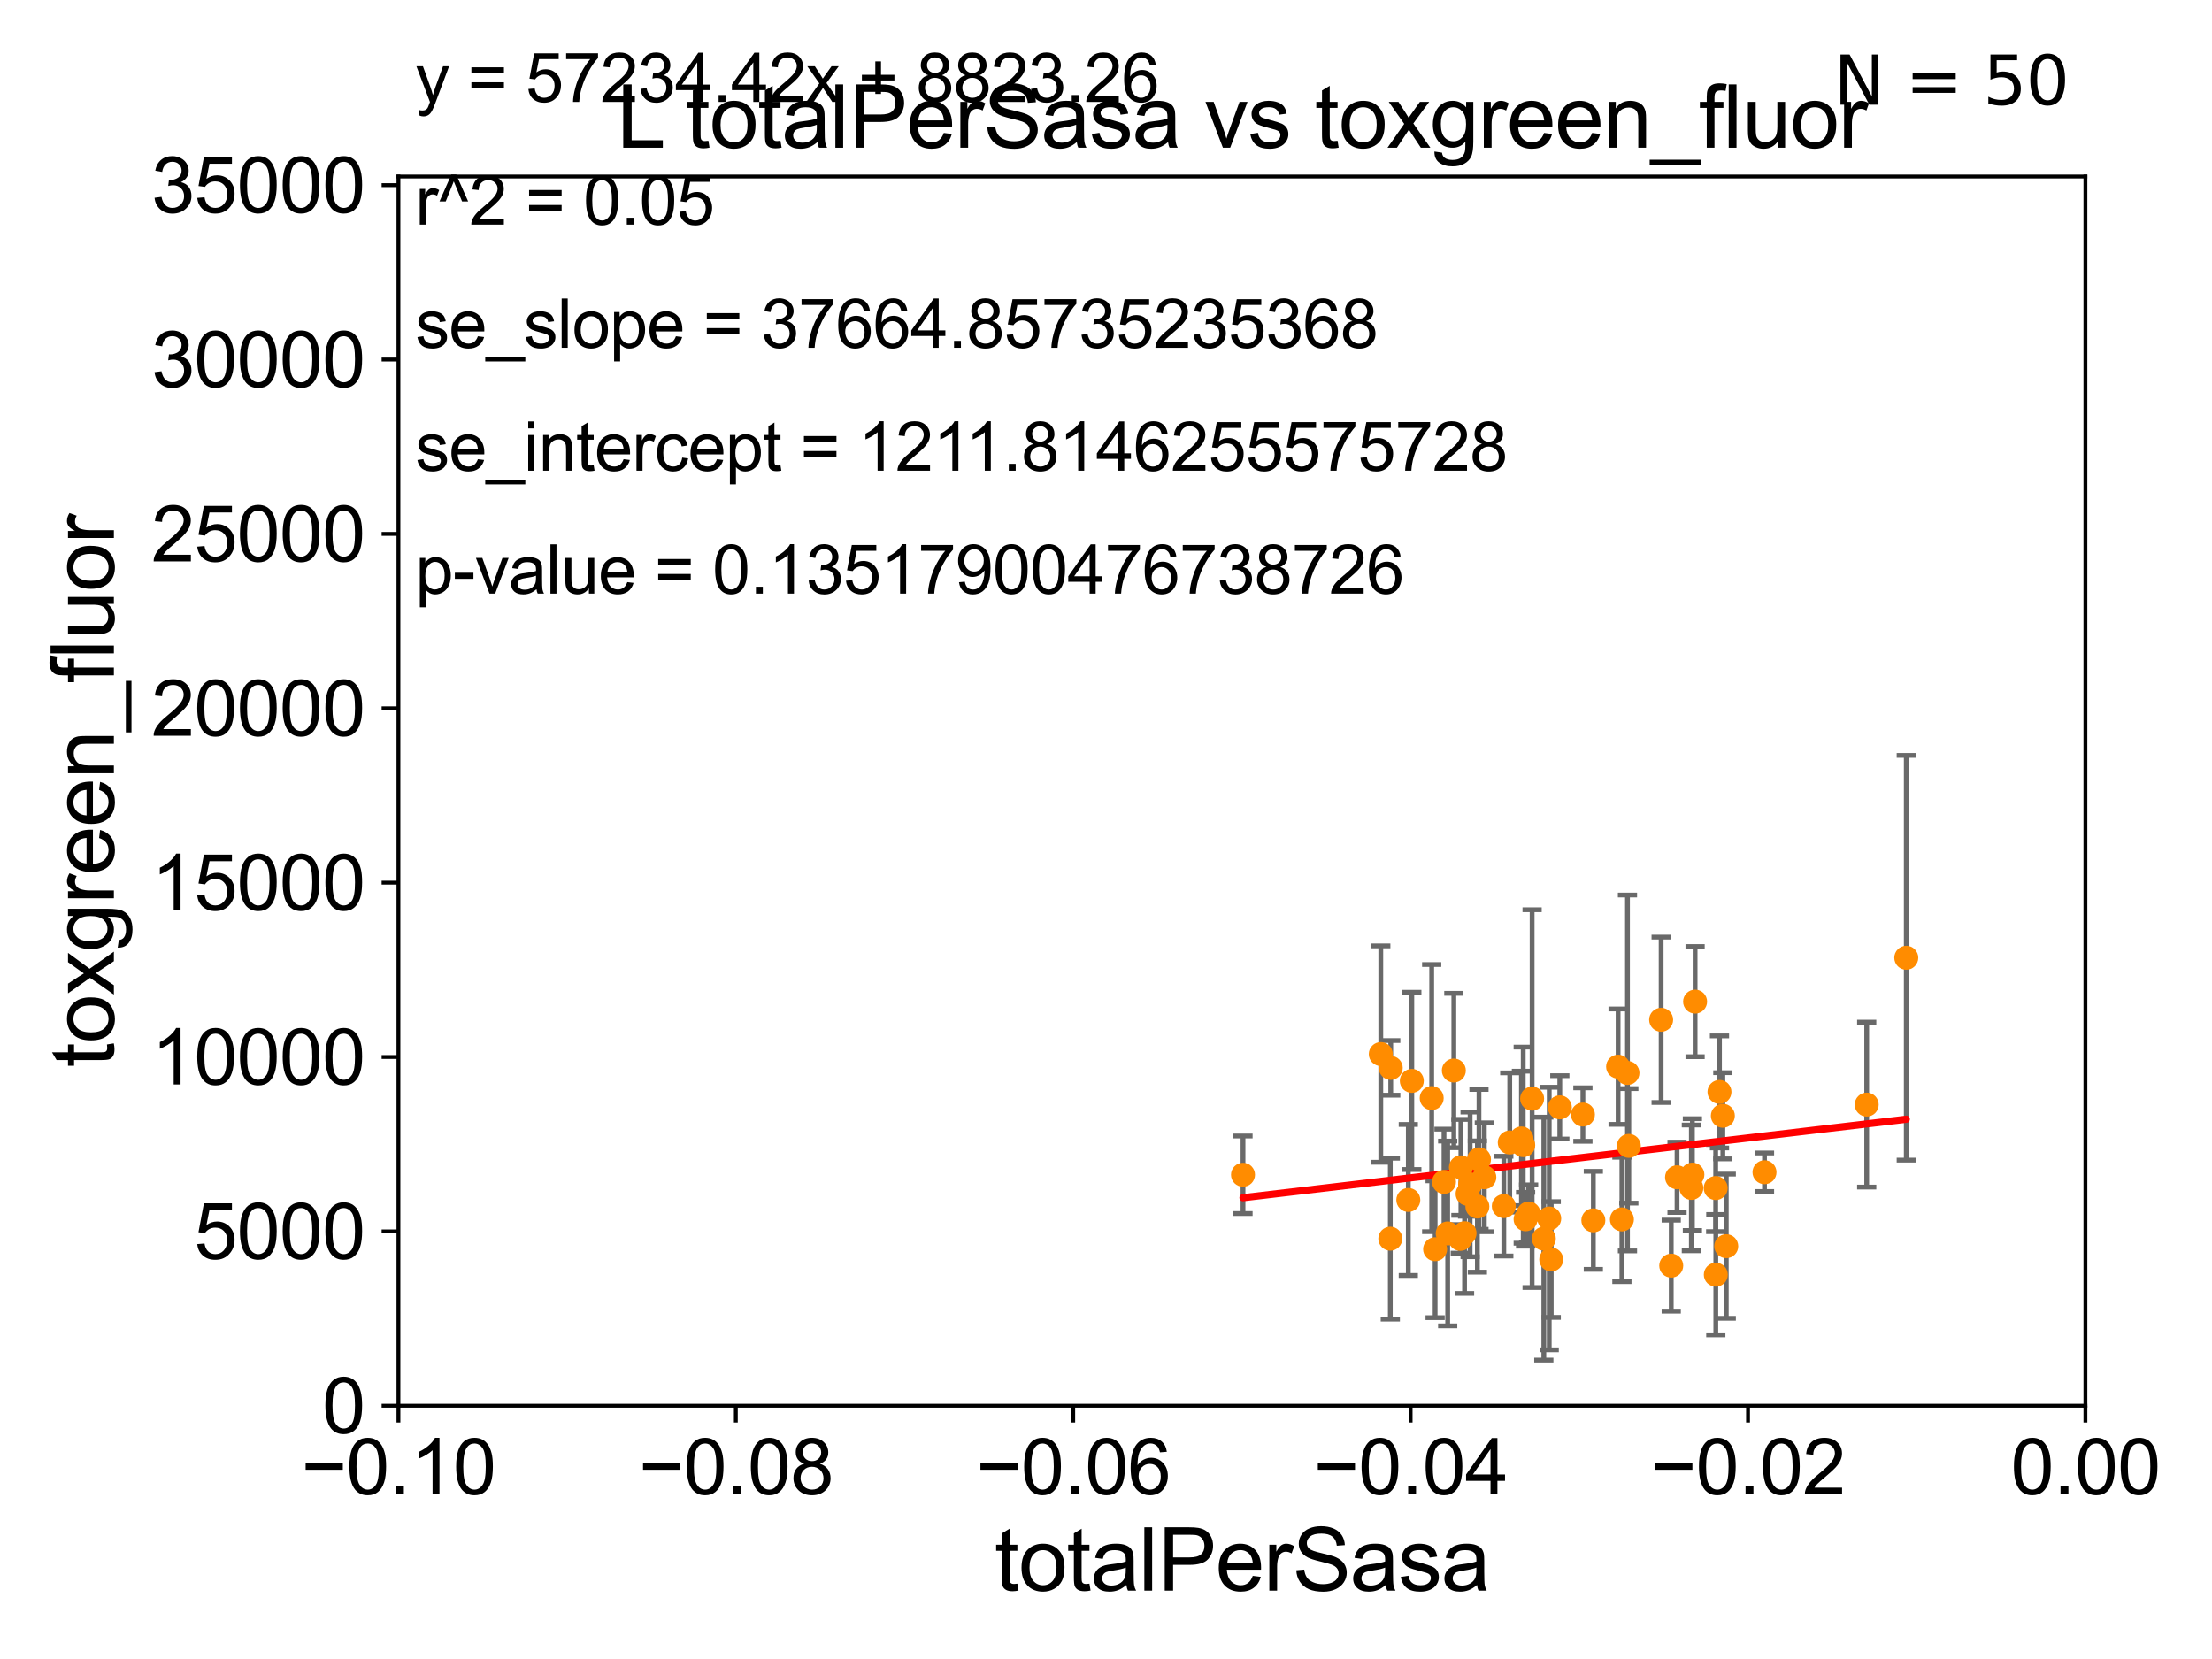 <?xml version="1.0" encoding="utf-8" standalone="no"?>
<!DOCTYPE svg PUBLIC "-//W3C//DTD SVG 1.1//EN"
  "http://www.w3.org/Graphics/SVG/1.1/DTD/svg11.dtd">
<svg xmlns:xlink="http://www.w3.org/1999/xlink" width="460.8pt" height="345.6pt" viewBox="0 0 460.8 345.6" xmlns="http://www.w3.org/2000/svg" version="1.1">
 <defs>
  <style type="text/css">*{stroke-linejoin: round; stroke-linecap: butt}</style>
 </defs>
 <g id="figure_1">
  <g id="patch_1">
   <path d="M 0 345.6 
L 460.8 345.6 
L 460.8 0 
L 0 0 
z
" style="fill: #ffffff"/>
  </g>
  <g id="axes_1">
   <g id="patch_2">
    <path d="M 83 292.84 
L 434.43 292.84 
L 434.43 36.775 
L 83 36.775 
z
" style="fill: #ffffff"/>
   </g>
   <g id="PathCollection_1">
    <defs>
     <path id="m4509514de3" d="M 0 1.118 
C 0.297 1.118 0.581 1 0.791 0.791 
C 1 0.581 1.118 0.297 1.118 0 
C 1.118 -0.297 1 -0.581 0.791 -0.791 
C 0.581 -1 0.297 -1.118 0 -1.118 
C -0.297 -1.118 -0.581 -1 -0.791 -0.791 
C -1 -0.581 -1.118 -0.297 -1.118 0 
C -1.118 0.297 -1 0.581 -0.791 0.791 
C -0.581 1 -0.297 1.118 0 1.118 
z
" style="stroke: #ff8c00"/>
    </defs>
    <g clip-path="url(#p32c8640810)">
     <use xlink:href="#m4509514de3" x="337.871" y="254.027" style="fill: #ff8c00; stroke: #ff8c00"/>
     <use xlink:href="#m4509514de3" x="349.356" y="245.252" style="fill: #ff8c00; stroke: #ff8c00"/>
     <use xlink:href="#m4509514de3" x="346.044" y="212.437" style="fill: #ff8c00; stroke: #ff8c00"/>
     <use xlink:href="#m4509514de3" x="353.119" y="208.655" style="fill: #ff8c00; stroke: #ff8c00"/>
     <use xlink:href="#m4509514de3" x="357.408" y="247.494" style="fill: #ff8c00; stroke: #ff8c00"/>
     <use xlink:href="#m4509514de3" x="352.556" y="244.695" style="fill: #ff8c00; stroke: #ff8c00"/>
     <use xlink:href="#m4509514de3" x="358.9" y="232.438" style="fill: #ff8c00; stroke: #ff8c00"/>
     <use xlink:href="#m4509514de3" x="348.148" y="263.658" style="fill: #ff8c00; stroke: #ff8c00"/>
     <use xlink:href="#m4509514de3" x="357.434" y="265.544" style="fill: #ff8c00; stroke: #ff8c00"/>
     <use xlink:href="#m4509514de3" x="359.611" y="259.608" style="fill: #ff8c00; stroke: #ff8c00"/>
     <use xlink:href="#m4509514de3" x="367.578" y="244.201" style="fill: #ff8c00; stroke: #ff8c00"/>
     <use xlink:href="#m4509514de3" x="358.198" y="227.469" style="fill: #ff8c00; stroke: #ff8c00"/>
     <use xlink:href="#m4509514de3" x="388.868" y="230.111" style="fill: #ff8c00; stroke: #ff8c00"/>
     <use xlink:href="#m4509514de3" x="352.341" y="247.463" style="fill: #ff8c00; stroke: #ff8c00"/>
     <use xlink:href="#m4509514de3" x="339.032" y="223.517" style="fill: #ff8c00; stroke: #ff8c00"/>
     <use xlink:href="#m4509514de3" x="397.112" y="199.519" style="fill: #ff8c00; stroke: #ff8c00"/>
     <use xlink:href="#m4509514de3" x="305.094" y="256.906" style="fill: #ff8c00; stroke: #ff8c00"/>
     <use xlink:href="#m4509514de3" x="294.106" y="225.169" style="fill: #ff8c00; stroke: #ff8c00"/>
     <use xlink:href="#m4509514de3" x="324.938" y="230.683" style="fill: #ff8c00; stroke: #ff8c00"/>
     <use xlink:href="#m4509514de3" x="339.312" y="238.707" style="fill: #ff8c00; stroke: #ff8c00"/>
     <use xlink:href="#m4509514de3" x="289.627" y="258.039" style="fill: #ff8c00; stroke: #ff8c00"/>
     <use xlink:href="#m4509514de3" x="314.509" y="238" style="fill: #ff8c00; stroke: #ff8c00"/>
     <use xlink:href="#m4509514de3" x="306.249" y="246.729" style="fill: #ff8c00; stroke: #ff8c00"/>
     <use xlink:href="#m4509514de3" x="323.15" y="262.381" style="fill: #ff8c00; stroke: #ff8c00"/>
     <use xlink:href="#m4509514de3" x="313.271" y="251.259" style="fill: #ff8c00; stroke: #ff8c00"/>
     <use xlink:href="#m4509514de3" x="316.941" y="237.16" style="fill: #ff8c00; stroke: #ff8c00"/>
     <use xlink:href="#m4509514de3" x="304.334" y="243.186" style="fill: #ff8c00; stroke: #ff8c00"/>
     <use xlink:href="#m4509514de3" x="300.812" y="246.213" style="fill: #ff8c00; stroke: #ff8c00"/>
     <use xlink:href="#m4509514de3" x="305.729" y="248.698" style="fill: #ff8c00; stroke: #ff8c00"/>
     <use xlink:href="#m4509514de3" x="319.166" y="228.867" style="fill: #ff8c00; stroke: #ff8c00"/>
     <use xlink:href="#m4509514de3" x="298.247" y="228.754" style="fill: #ff8c00; stroke: #ff8c00"/>
     <use xlink:href="#m4509514de3" x="293.376" y="249.974" style="fill: #ff8c00; stroke: #ff8c00"/>
     <use xlink:href="#m4509514de3" x="304.208" y="258.081" style="fill: #ff8c00; stroke: #ff8c00"/>
     <use xlink:href="#m4509514de3" x="329.748" y="232.181" style="fill: #ff8c00; stroke: #ff8c00"/>
     <use xlink:href="#m4509514de3" x="321.607" y="258.035" style="fill: #ff8c00; stroke: #ff8c00"/>
     <use xlink:href="#m4509514de3" x="307.763" y="251.34" style="fill: #ff8c00; stroke: #ff8c00"/>
     <use xlink:href="#m4509514de3" x="317.314" y="238.555" style="fill: #ff8c00; stroke: #ff8c00"/>
     <use xlink:href="#m4509514de3" x="318.436" y="252.795" style="fill: #ff8c00; stroke: #ff8c00"/>
     <use xlink:href="#m4509514de3" x="337.079" y="222.208" style="fill: #ff8c00; stroke: #ff8c00"/>
     <use xlink:href="#m4509514de3" x="302.861" y="223.011" style="fill: #ff8c00; stroke: #ff8c00"/>
     <use xlink:href="#m4509514de3" x="308.097" y="241.519" style="fill: #ff8c00; stroke: #ff8c00"/>
     <use xlink:href="#m4509514de3" x="331.922" y="254.221" style="fill: #ff8c00; stroke: #ff8c00"/>
     <use xlink:href="#m4509514de3" x="287.642" y="219.585" style="fill: #ff8c00; stroke: #ff8c00"/>
     <use xlink:href="#m4509514de3" x="309.211" y="245.247" style="fill: #ff8c00; stroke: #ff8c00"/>
     <use xlink:href="#m4509514de3" x="322.73" y="253.843" style="fill: #ff8c00; stroke: #ff8c00"/>
     <use xlink:href="#m4509514de3" x="258.939" y="244.726" style="fill: #ff8c00; stroke: #ff8c00"/>
     <use xlink:href="#m4509514de3" x="289.717" y="222.462" style="fill: #ff8c00; stroke: #ff8c00"/>
     <use xlink:href="#m4509514de3" x="317.808" y="253.998" style="fill: #ff8c00; stroke: #ff8c00"/>
     <use xlink:href="#m4509514de3" x="298.962" y="260.235" style="fill: #ff8c00; stroke: #ff8c00"/>
     <use xlink:href="#m4509514de3" x="301.58" y="256.952" style="fill: #ff8c00; stroke: #ff8c00"/>
    </g>
   </g>
   <g id="matplotlib.axis_1">
    <g id="xtick_1">
     <g id="line2d_1">
      <defs>
       <path id="mc498a61b0e" d="M 0 0 
L 0 3.5 
" style="stroke: #000000; stroke-width: 0.8"/>
      </defs>
      <g>
       <use xlink:href="#mc498a61b0e" x="83" y="292.84" style="stroke: #000000; stroke-width: 0.8"/>
      </g>
     </g>
     <g id="text_1">
      <!-- −0.10 -->
      <g transform="translate(62.759 311.293)scale(0.16 -0.16)">
       <defs>
        <path id="ArialMT-2212" d="M 3381 1997 
L 356 1997 
L 356 2522 
L 3381 2522 
L 3381 1997 
z
" transform="scale(0.016)"/>
        <path id="ArialMT-30" d="M 266 2259 
Q 266 3072 433 3567 
Q 600 4063 929 4331 
Q 1259 4600 1759 4600 
Q 2128 4600 2406 4451 
Q 2684 4303 2865 4023 
Q 3047 3744 3150 3342 
Q 3253 2941 3253 2259 
Q 3253 1453 3087 958 
Q 2922 463 2592 192 
Q 2263 -78 1759 -78 
Q 1097 -78 719 397 
Q 266 969 266 2259 
z
M 844 2259 
Q 844 1131 1108 757 
Q 1372 384 1759 384 
Q 2147 384 2411 759 
Q 2675 1134 2675 2259 
Q 2675 3391 2411 3762 
Q 2147 4134 1753 4134 
Q 1366 4134 1134 3806 
Q 844 3388 844 2259 
z
" transform="scale(0.016)"/>
        <path id="ArialMT-2e" d="M 581 0 
L 581 641 
L 1222 641 
L 1222 0 
L 581 0 
z
" transform="scale(0.016)"/>
        <path id="ArialMT-31" d="M 2384 0 
L 1822 0 
L 1822 3584 
Q 1619 3391 1289 3197 
Q 959 3003 697 2906 
L 697 3450 
Q 1169 3672 1522 3987 
Q 1875 4303 2022 4600 
L 2384 4600 
L 2384 0 
z
" transform="scale(0.016)"/>
       </defs>
       <use xlink:href="#ArialMT-2212"/>
       <use xlink:href="#ArialMT-30" x="58.398"/>
       <use xlink:href="#ArialMT-2e" x="114.014"/>
       <use xlink:href="#ArialMT-31" x="141.797"/>
       <use xlink:href="#ArialMT-30" x="197.412"/>
      </g>
     </g>
    </g>
    <g id="xtick_2">
     <g id="line2d_2">
      <g>
       <use xlink:href="#mc498a61b0e" x="153.286" y="292.84" style="stroke: #000000; stroke-width: 0.8"/>
      </g>
     </g>
     <g id="text_2">
      <!-- −0.08 -->
      <g transform="translate(133.045 311.293)scale(0.16 -0.16)">
       <defs>
        <path id="ArialMT-38" d="M 1131 2484 
Q 781 2613 612 2850 
Q 444 3088 444 3419 
Q 444 3919 803 4259 
Q 1163 4600 1759 4600 
Q 2359 4600 2725 4251 
Q 3091 3903 3091 3403 
Q 3091 3084 2923 2848 
Q 2756 2613 2416 2484 
Q 2838 2347 3058 2040 
Q 3278 1734 3278 1309 
Q 3278 722 2862 322 
Q 2447 -78 1769 -78 
Q 1091 -78 675 323 
Q 259 725 259 1325 
Q 259 1772 486 2073 
Q 713 2375 1131 2484 
z
M 1019 3438 
Q 1019 3113 1228 2906 
Q 1438 2700 1772 2700 
Q 2097 2700 2305 2904 
Q 2513 3109 2513 3406 
Q 2513 3716 2298 3927 
Q 2084 4138 1766 4138 
Q 1444 4138 1231 3931 
Q 1019 3725 1019 3438 
z
M 838 1322 
Q 838 1081 952 856 
Q 1066 631 1291 507 
Q 1516 384 1775 384 
Q 2178 384 2440 643 
Q 2703 903 2703 1303 
Q 2703 1709 2433 1975 
Q 2163 2241 1756 2241 
Q 1359 2241 1098 1978 
Q 838 1716 838 1322 
z
" transform="scale(0.016)"/>
       </defs>
       <use xlink:href="#ArialMT-2212"/>
       <use xlink:href="#ArialMT-30" x="58.398"/>
       <use xlink:href="#ArialMT-2e" x="114.014"/>
       <use xlink:href="#ArialMT-30" x="141.797"/>
       <use xlink:href="#ArialMT-38" x="197.412"/>
      </g>
     </g>
    </g>
    <g id="xtick_3">
     <g id="line2d_3">
      <g>
       <use xlink:href="#mc498a61b0e" x="223.572" y="292.84" style="stroke: #000000; stroke-width: 0.8"/>
      </g>
     </g>
     <g id="text_3">
      <!-- −0.06 -->
      <g transform="translate(203.331 311.293)scale(0.16 -0.16)">
       <defs>
        <path id="ArialMT-36" d="M 3184 3459 
L 2625 3416 
Q 2550 3747 2413 3897 
Q 2184 4138 1850 4138 
Q 1581 4138 1378 3988 
Q 1113 3794 959 3422 
Q 806 3050 800 2363 
Q 1003 2672 1297 2822 
Q 1591 2972 1913 2972 
Q 2475 2972 2870 2558 
Q 3266 2144 3266 1488 
Q 3266 1056 3080 686 
Q 2894 316 2569 119 
Q 2244 -78 1831 -78 
Q 1128 -78 684 439 
Q 241 956 241 2144 
Q 241 3472 731 4075 
Q 1159 4600 1884 4600 
Q 2425 4600 2770 4297 
Q 3116 3994 3184 3459 
z
M 888 1484 
Q 888 1194 1011 928 
Q 1134 663 1356 523 
Q 1578 384 1822 384 
Q 2178 384 2434 671 
Q 2691 959 2691 1453 
Q 2691 1928 2437 2201 
Q 2184 2475 1800 2475 
Q 1419 2475 1153 2201 
Q 888 1928 888 1484 
z
" transform="scale(0.016)"/>
       </defs>
       <use xlink:href="#ArialMT-2212"/>
       <use xlink:href="#ArialMT-30" x="58.398"/>
       <use xlink:href="#ArialMT-2e" x="114.014"/>
       <use xlink:href="#ArialMT-30" x="141.797"/>
       <use xlink:href="#ArialMT-36" x="197.412"/>
      </g>
     </g>
    </g>
    <g id="xtick_4">
     <g id="line2d_4">
      <g>
       <use xlink:href="#mc498a61b0e" x="293.858" y="292.84" style="stroke: #000000; stroke-width: 0.8"/>
      </g>
     </g>
     <g id="text_4">
      <!-- −0.04 -->
      <g transform="translate(273.617 311.293)scale(0.16 -0.16)">
       <defs>
        <path id="ArialMT-34" d="M 2069 0 
L 2069 1097 
L 81 1097 
L 81 1613 
L 2172 4581 
L 2631 4581 
L 2631 1613 
L 3250 1613 
L 3250 1097 
L 2631 1097 
L 2631 0 
L 2069 0 
z
M 2069 1613 
L 2069 3678 
L 634 1613 
L 2069 1613 
z
" transform="scale(0.016)"/>
       </defs>
       <use xlink:href="#ArialMT-2212"/>
       <use xlink:href="#ArialMT-30" x="58.398"/>
       <use xlink:href="#ArialMT-2e" x="114.014"/>
       <use xlink:href="#ArialMT-30" x="141.797"/>
       <use xlink:href="#ArialMT-34" x="197.412"/>
      </g>
     </g>
    </g>
    <g id="xtick_5">
     <g id="line2d_5">
      <g>
       <use xlink:href="#mc498a61b0e" x="364.144" y="292.84" style="stroke: #000000; stroke-width: 0.8"/>
      </g>
     </g>
     <g id="text_5">
      <!-- −0.02 -->
      <g transform="translate(343.903 311.293)scale(0.16 -0.16)">
       <defs>
        <path id="ArialMT-32" d="M 3222 541 
L 3222 0 
L 194 0 
Q 188 203 259 391 
Q 375 700 629 1000 
Q 884 1300 1366 1694 
Q 2113 2306 2375 2664 
Q 2638 3022 2638 3341 
Q 2638 3675 2398 3904 
Q 2159 4134 1775 4134 
Q 1369 4134 1125 3890 
Q 881 3647 878 3216 
L 300 3275 
Q 359 3922 746 4261 
Q 1134 4600 1788 4600 
Q 2447 4600 2831 4234 
Q 3216 3869 3216 3328 
Q 3216 3053 3103 2787 
Q 2991 2522 2730 2228 
Q 2469 1934 1863 1422 
Q 1356 997 1212 845 
Q 1069 694 975 541 
L 3222 541 
z
" transform="scale(0.016)"/>
       </defs>
       <use xlink:href="#ArialMT-2212"/>
       <use xlink:href="#ArialMT-30" x="58.398"/>
       <use xlink:href="#ArialMT-2e" x="114.014"/>
       <use xlink:href="#ArialMT-30" x="141.797"/>
       <use xlink:href="#ArialMT-32" x="197.412"/>
      </g>
     </g>
    </g>
    <g id="xtick_6">
     <g id="line2d_6">
      <g>
       <use xlink:href="#mc498a61b0e" x="434.43" y="292.84" style="stroke: #000000; stroke-width: 0.8"/>
      </g>
     </g>
     <g id="text_6">
      <!-- 0.00 -->
      <g transform="translate(418.861 311.293)scale(0.16 -0.16)">
       <use xlink:href="#ArialMT-30"/>
       <use xlink:href="#ArialMT-2e" x="55.615"/>
       <use xlink:href="#ArialMT-30" x="83.398"/>
       <use xlink:href="#ArialMT-30" x="139.014"/>
      </g>
     </g>
    </g>
    <g id="text_7">
     <!-- totalPerSasa -->
     <g transform="translate(207.187 331.357)scale(0.18 -0.18)">
      <defs>
       <path id="ArialMT-74" d="M 1650 503 
L 1731 6 
Q 1494 -44 1306 -44 
Q 1000 -44 831 53 
Q 663 150 594 308 
Q 525 466 525 972 
L 525 2881 
L 113 2881 
L 113 3319 
L 525 3319 
L 525 4141 
L 1084 4478 
L 1084 3319 
L 1650 3319 
L 1650 2881 
L 1084 2881 
L 1084 941 
Q 1084 700 1114 631 
Q 1144 563 1211 522 
Q 1278 481 1403 481 
Q 1497 481 1650 503 
z
" transform="scale(0.016)"/>
       <path id="ArialMT-6f" d="M 213 1659 
Q 213 2581 725 3025 
Q 1153 3394 1769 3394 
Q 2453 3394 2887 2945 
Q 3322 2497 3322 1706 
Q 3322 1066 3130 698 
Q 2938 331 2570 128 
Q 2203 -75 1769 -75 
Q 1072 -75 642 372 
Q 213 819 213 1659 
z
M 791 1659 
Q 791 1022 1069 705 
Q 1347 388 1769 388 
Q 2188 388 2466 706 
Q 2744 1025 2744 1678 
Q 2744 2294 2464 2611 
Q 2184 2928 1769 2928 
Q 1347 2928 1069 2612 
Q 791 2297 791 1659 
z
" transform="scale(0.016)"/>
       <path id="ArialMT-61" d="M 2588 409 
Q 2275 144 1986 34 
Q 1697 -75 1366 -75 
Q 819 -75 525 192 
Q 231 459 231 875 
Q 231 1119 342 1320 
Q 453 1522 633 1644 
Q 813 1766 1038 1828 
Q 1203 1872 1538 1913 
Q 2219 1994 2541 2106 
Q 2544 2222 2544 2253 
Q 2544 2597 2384 2738 
Q 2169 2928 1744 2928 
Q 1347 2928 1158 2789 
Q 969 2650 878 2297 
L 328 2372 
Q 403 2725 575 2942 
Q 747 3159 1072 3276 
Q 1397 3394 1825 3394 
Q 2250 3394 2515 3294 
Q 2781 3194 2906 3042 
Q 3031 2891 3081 2659 
Q 3109 2516 3109 2141 
L 3109 1391 
Q 3109 606 3145 398 
Q 3181 191 3288 0 
L 2700 0 
Q 2613 175 2588 409 
z
M 2541 1666 
Q 2234 1541 1622 1453 
Q 1275 1403 1131 1340 
Q 988 1278 909 1158 
Q 831 1038 831 891 
Q 831 666 1001 516 
Q 1172 366 1500 366 
Q 1825 366 2078 508 
Q 2331 650 2450 897 
Q 2541 1088 2541 1459 
L 2541 1666 
z
" transform="scale(0.016)"/>
       <path id="ArialMT-6c" d="M 409 0 
L 409 4581 
L 972 4581 
L 972 0 
L 409 0 
z
" transform="scale(0.016)"/>
       <path id="ArialMT-50" d="M 494 0 
L 494 4581 
L 2222 4581 
Q 2678 4581 2919 4538 
Q 3256 4481 3484 4323 
Q 3713 4166 3852 3881 
Q 3991 3597 3991 3256 
Q 3991 2672 3619 2267 
Q 3247 1863 2275 1863 
L 1100 1863 
L 1100 0 
L 494 0 
z
M 1100 2403 
L 2284 2403 
Q 2872 2403 3119 2622 
Q 3366 2841 3366 3238 
Q 3366 3525 3220 3729 
Q 3075 3934 2838 4000 
Q 2684 4041 2272 4041 
L 1100 4041 
L 1100 2403 
z
" transform="scale(0.016)"/>
       <path id="ArialMT-65" d="M 2694 1069 
L 3275 997 
Q 3138 488 2766 206 
Q 2394 -75 1816 -75 
Q 1088 -75 661 373 
Q 234 822 234 1631 
Q 234 2469 665 2931 
Q 1097 3394 1784 3394 
Q 2450 3394 2872 2941 
Q 3294 2488 3294 1666 
Q 3294 1616 3291 1516 
L 816 1516 
Q 847 969 1125 678 
Q 1403 388 1819 388 
Q 2128 388 2347 550 
Q 2566 713 2694 1069 
z
M 847 1978 
L 2700 1978 
Q 2663 2397 2488 2606 
Q 2219 2931 1791 2931 
Q 1403 2931 1139 2672 
Q 875 2413 847 1978 
z
" transform="scale(0.016)"/>
       <path id="ArialMT-72" d="M 416 0 
L 416 3319 
L 922 3319 
L 922 2816 
Q 1116 3169 1280 3281 
Q 1444 3394 1641 3394 
Q 1925 3394 2219 3213 
L 2025 2691 
Q 1819 2813 1613 2813 
Q 1428 2813 1281 2702 
Q 1134 2591 1072 2394 
Q 978 2094 978 1738 
L 978 0 
L 416 0 
z
" transform="scale(0.016)"/>
       <path id="ArialMT-53" d="M 288 1472 
L 859 1522 
Q 900 1178 1048 958 
Q 1197 738 1509 602 
Q 1822 466 2213 466 
Q 2559 466 2825 569 
Q 3091 672 3220 851 
Q 3350 1031 3350 1244 
Q 3350 1459 3225 1620 
Q 3100 1781 2813 1891 
Q 2628 1963 1997 2114 
Q 1366 2266 1113 2400 
Q 784 2572 623 2826 
Q 463 3081 463 3397 
Q 463 3744 659 4045 
Q 856 4347 1234 4503 
Q 1613 4659 2075 4659 
Q 2584 4659 2973 4495 
Q 3363 4331 3572 4012 
Q 3781 3694 3797 3291 
L 3216 3247 
Q 3169 3681 2898 3903 
Q 2628 4125 2100 4125 
Q 1550 4125 1298 3923 
Q 1047 3722 1047 3438 
Q 1047 3191 1225 3031 
Q 1400 2872 2139 2705 
Q 2878 2538 3153 2413 
Q 3553 2228 3743 1945 
Q 3934 1663 3934 1294 
Q 3934 928 3725 604 
Q 3516 281 3123 101 
Q 2731 -78 2241 -78 
Q 1619 -78 1198 103 
Q 778 284 539 648 
Q 300 1013 288 1472 
z
" transform="scale(0.016)"/>
       <path id="ArialMT-73" d="M 197 991 
L 753 1078 
Q 800 744 1014 566 
Q 1228 388 1613 388 
Q 2000 388 2187 545 
Q 2375 703 2375 916 
Q 2375 1106 2209 1216 
Q 2094 1291 1634 1406 
Q 1016 1563 777 1677 
Q 538 1791 414 1992 
Q 291 2194 291 2438 
Q 291 2659 392 2848 
Q 494 3038 669 3163 
Q 800 3259 1026 3326 
Q 1253 3394 1513 3394 
Q 1903 3394 2198 3281 
Q 2494 3169 2634 2976 
Q 2775 2784 2828 2463 
L 2278 2388 
Q 2241 2644 2061 2787 
Q 1881 2931 1553 2931 
Q 1166 2931 1000 2803 
Q 834 2675 834 2503 
Q 834 2394 903 2306 
Q 972 2216 1119 2156 
Q 1203 2125 1616 2013 
Q 2213 1853 2448 1751 
Q 2684 1650 2818 1456 
Q 2953 1263 2953 975 
Q 2953 694 2789 445 
Q 2625 197 2315 61 
Q 2006 -75 1616 -75 
Q 969 -75 630 194 
Q 291 463 197 991 
z
" transform="scale(0.016)"/>
      </defs>
      <use xlink:href="#ArialMT-74"/>
      <use xlink:href="#ArialMT-6f" x="27.783"/>
      <use xlink:href="#ArialMT-74" x="83.398"/>
      <use xlink:href="#ArialMT-61" x="111.182"/>
      <use xlink:href="#ArialMT-6c" x="166.797"/>
      <use xlink:href="#ArialMT-50" x="189.014"/>
      <use xlink:href="#ArialMT-65" x="255.713"/>
      <use xlink:href="#ArialMT-72" x="311.328"/>
      <use xlink:href="#ArialMT-53" x="344.629"/>
      <use xlink:href="#ArialMT-61" x="411.328"/>
      <use xlink:href="#ArialMT-73" x="466.943"/>
      <use xlink:href="#ArialMT-61" x="516.943"/>
     </g>
    </g>
   </g>
   <g id="matplotlib.axis_2">
    <g id="ytick_1">
     <g id="line2d_7">
      <defs>
       <path id="m6768c38a92" d="M 0 0 
L -3.5 0 
" style="stroke: #000000; stroke-width: 0.8"/>
      </defs>
      <g>
       <use xlink:href="#m6768c38a92" x="83" y="292.84" style="stroke: #000000; stroke-width: 0.8"/>
      </g>
     </g>
     <g id="text_8">
      <!-- 0 -->
      <g transform="translate(67.103 298.566)scale(0.16 -0.16)">
       <use xlink:href="#ArialMT-30"/>
      </g>
     </g>
    </g>
    <g id="ytick_2">
     <g id="line2d_8">
      <g>
       <use xlink:href="#m6768c38a92" x="83" y="256.516" style="stroke: #000000; stroke-width: 0.8"/>
      </g>
     </g>
     <g id="text_9">
      <!-- 5000 -->
      <g transform="translate(40.41 262.242)scale(0.16 -0.16)">
       <defs>
        <path id="ArialMT-35" d="M 266 1200 
L 856 1250 
Q 922 819 1161 601 
Q 1400 384 1738 384 
Q 2144 384 2425 690 
Q 2706 997 2706 1503 
Q 2706 1984 2436 2262 
Q 2166 2541 1728 2541 
Q 1456 2541 1237 2417 
Q 1019 2294 894 2097 
L 366 2166 
L 809 4519 
L 3088 4519 
L 3088 3981 
L 1259 3981 
L 1013 2750 
Q 1425 3038 1878 3038 
Q 2478 3038 2890 2622 
Q 3303 2206 3303 1553 
Q 3303 931 2941 478 
Q 2500 -78 1738 -78 
Q 1113 -78 717 272 
Q 322 622 266 1200 
z
" transform="scale(0.016)"/>
       </defs>
       <use xlink:href="#ArialMT-35"/>
       <use xlink:href="#ArialMT-30" x="55.615"/>
       <use xlink:href="#ArialMT-30" x="111.23"/>
       <use xlink:href="#ArialMT-30" x="166.846"/>
      </g>
     </g>
    </g>
    <g id="ytick_3">
     <g id="line2d_9">
      <g>
       <use xlink:href="#m6768c38a92" x="83" y="220.192" style="stroke: #000000; stroke-width: 0.8"/>
      </g>
     </g>
     <g id="text_10">
      <!-- 10000 -->
      <g transform="translate(31.512 225.918)scale(0.16 -0.16)">
       <use xlink:href="#ArialMT-31"/>
       <use xlink:href="#ArialMT-30" x="55.615"/>
       <use xlink:href="#ArialMT-30" x="111.23"/>
       <use xlink:href="#ArialMT-30" x="166.846"/>
       <use xlink:href="#ArialMT-30" x="222.461"/>
      </g>
     </g>
    </g>
    <g id="ytick_4">
     <g id="line2d_10">
      <g>
       <use xlink:href="#m6768c38a92" x="83" y="183.867" style="stroke: #000000; stroke-width: 0.8"/>
      </g>
     </g>
     <g id="text_11">
      <!-- 15000 -->
      <g transform="translate(31.512 189.594)scale(0.16 -0.16)">
       <use xlink:href="#ArialMT-31"/>
       <use xlink:href="#ArialMT-35" x="55.615"/>
       <use xlink:href="#ArialMT-30" x="111.23"/>
       <use xlink:href="#ArialMT-30" x="166.846"/>
       <use xlink:href="#ArialMT-30" x="222.461"/>
      </g>
     </g>
    </g>
    <g id="ytick_5">
     <g id="line2d_11">
      <g>
       <use xlink:href="#m6768c38a92" x="83" y="147.543" style="stroke: #000000; stroke-width: 0.8"/>
      </g>
     </g>
     <g id="text_12">
      <!-- 20000 -->
      <g transform="translate(31.512 153.27)scale(0.16 -0.16)">
       <use xlink:href="#ArialMT-32"/>
       <use xlink:href="#ArialMT-30" x="55.615"/>
       <use xlink:href="#ArialMT-30" x="111.23"/>
       <use xlink:href="#ArialMT-30" x="166.846"/>
       <use xlink:href="#ArialMT-30" x="222.461"/>
      </g>
     </g>
    </g>
    <g id="ytick_6">
     <g id="line2d_12">
      <g>
       <use xlink:href="#m6768c38a92" x="83" y="111.219" style="stroke: #000000; stroke-width: 0.8"/>
      </g>
     </g>
     <g id="text_13">
      <!-- 25000 -->
      <g transform="translate(31.512 116.945)scale(0.16 -0.16)">
       <use xlink:href="#ArialMT-32"/>
       <use xlink:href="#ArialMT-35" x="55.615"/>
       <use xlink:href="#ArialMT-30" x="111.23"/>
       <use xlink:href="#ArialMT-30" x="166.846"/>
       <use xlink:href="#ArialMT-30" x="222.461"/>
      </g>
     </g>
    </g>
    <g id="ytick_7">
     <g id="line2d_13">
      <g>
       <use xlink:href="#m6768c38a92" x="83" y="74.895" style="stroke: #000000; stroke-width: 0.8"/>
      </g>
     </g>
     <g id="text_14">
      <!-- 30000 -->
      <g transform="translate(31.512 80.621)scale(0.16 -0.16)">
       <defs>
        <path id="ArialMT-33" d="M 269 1209 
L 831 1284 
Q 928 806 1161 595 
Q 1394 384 1728 384 
Q 2125 384 2398 659 
Q 2672 934 2672 1341 
Q 2672 1728 2419 1979 
Q 2166 2231 1775 2231 
Q 1616 2231 1378 2169 
L 1441 2663 
Q 1497 2656 1531 2656 
Q 1891 2656 2178 2843 
Q 2466 3031 2466 3422 
Q 2466 3731 2256 3934 
Q 2047 4138 1716 4138 
Q 1388 4138 1169 3931 
Q 950 3725 888 3313 
L 325 3413 
Q 428 3978 793 4289 
Q 1159 4600 1703 4600 
Q 2078 4600 2393 4439 
Q 2709 4278 2876 4000 
Q 3044 3722 3044 3409 
Q 3044 3113 2884 2869 
Q 2725 2625 2413 2481 
Q 2819 2388 3044 2092 
Q 3269 1797 3269 1353 
Q 3269 753 2831 336 
Q 2394 -81 1725 -81 
Q 1122 -81 723 278 
Q 325 638 269 1209 
z
" transform="scale(0.016)"/>
       </defs>
       <use xlink:href="#ArialMT-33"/>
       <use xlink:href="#ArialMT-30" x="55.615"/>
       <use xlink:href="#ArialMT-30" x="111.23"/>
       <use xlink:href="#ArialMT-30" x="166.846"/>
       <use xlink:href="#ArialMT-30" x="222.461"/>
      </g>
     </g>
    </g>
    <g id="ytick_8">
     <g id="line2d_14">
      <g>
       <use xlink:href="#m6768c38a92" x="83" y="38.571" style="stroke: #000000; stroke-width: 0.8"/>
      </g>
     </g>
     <g id="text_15">
      <!-- 35000 -->
      <g transform="translate(31.512 44.297)scale(0.16 -0.16)">
       <use xlink:href="#ArialMT-33"/>
       <use xlink:href="#ArialMT-35" x="55.615"/>
       <use xlink:href="#ArialMT-30" x="111.23"/>
       <use xlink:href="#ArialMT-30" x="166.846"/>
       <use xlink:href="#ArialMT-30" x="222.461"/>
      </g>
     </g>
    </g>
    <g id="text_16">
     <!-- toxgreen_fluor -->
     <g transform="translate(23.724 222.34)rotate(-90)scale(0.18 -0.18)">
      <defs>
       <path id="ArialMT-78" d="M 47 0 
L 1259 1725 
L 138 3319 
L 841 3319 
L 1350 2541 
Q 1494 2319 1581 2169 
Q 1719 2375 1834 2534 
L 2394 3319 
L 3066 3319 
L 1919 1756 
L 3153 0 
L 2463 0 
L 1781 1031 
L 1600 1309 
L 728 0 
L 47 0 
z
" transform="scale(0.016)"/>
       <path id="ArialMT-67" d="M 319 -275 
L 866 -356 
Q 900 -609 1056 -725 
Q 1266 -881 1628 -881 
Q 2019 -881 2231 -725 
Q 2444 -569 2519 -288 
Q 2563 -116 2559 434 
Q 2191 0 1641 0 
Q 956 0 581 494 
Q 206 988 206 1678 
Q 206 2153 378 2554 
Q 550 2956 876 3175 
Q 1203 3394 1644 3394 
Q 2231 3394 2613 2919 
L 2613 3319 
L 3131 3319 
L 3131 450 
Q 3131 -325 2973 -648 
Q 2816 -972 2473 -1159 
Q 2131 -1347 1631 -1347 
Q 1038 -1347 672 -1080 
Q 306 -813 319 -275 
z
M 784 1719 
Q 784 1066 1043 766 
Q 1303 466 1694 466 
Q 2081 466 2343 764 
Q 2606 1063 2606 1700 
Q 2606 2309 2336 2618 
Q 2066 2928 1684 2928 
Q 1309 2928 1046 2623 
Q 784 2319 784 1719 
z
" transform="scale(0.016)"/>
       <path id="ArialMT-6e" d="M 422 0 
L 422 3319 
L 928 3319 
L 928 2847 
Q 1294 3394 1984 3394 
Q 2284 3394 2536 3286 
Q 2788 3178 2913 3003 
Q 3038 2828 3088 2588 
Q 3119 2431 3119 2041 
L 3119 0 
L 2556 0 
L 2556 2019 
Q 2556 2363 2490 2533 
Q 2425 2703 2258 2804 
Q 2091 2906 1866 2906 
Q 1506 2906 1245 2678 
Q 984 2450 984 1813 
L 984 0 
L 422 0 
z
" transform="scale(0.016)"/>
       <path id="ArialMT-5f" d="M -97 -1272 
L -97 -866 
L 3631 -866 
L 3631 -1272 
L -97 -1272 
z
" transform="scale(0.016)"/>
       <path id="ArialMT-66" d="M 556 0 
L 556 2881 
L 59 2881 
L 59 3319 
L 556 3319 
L 556 3672 
Q 556 4006 616 4169 
Q 697 4388 901 4523 
Q 1106 4659 1475 4659 
Q 1713 4659 2000 4603 
L 1916 4113 
Q 1741 4144 1584 4144 
Q 1328 4144 1222 4034 
Q 1116 3925 1116 3625 
L 1116 3319 
L 1763 3319 
L 1763 2881 
L 1116 2881 
L 1116 0 
L 556 0 
z
" transform="scale(0.016)"/>
       <path id="ArialMT-75" d="M 2597 0 
L 2597 488 
Q 2209 -75 1544 -75 
Q 1250 -75 995 37 
Q 741 150 617 320 
Q 494 491 444 738 
Q 409 903 409 1263 
L 409 3319 
L 972 3319 
L 972 1478 
Q 972 1038 1006 884 
Q 1059 663 1231 536 
Q 1403 409 1656 409 
Q 1909 409 2131 539 
Q 2353 669 2445 892 
Q 2538 1116 2538 1541 
L 2538 3319 
L 3100 3319 
L 3100 0 
L 2597 0 
z
" transform="scale(0.016)"/>
      </defs>
      <use xlink:href="#ArialMT-74"/>
      <use xlink:href="#ArialMT-6f" x="27.783"/>
      <use xlink:href="#ArialMT-78" x="83.398"/>
      <use xlink:href="#ArialMT-67" x="133.398"/>
      <use xlink:href="#ArialMT-72" x="189.014"/>
      <use xlink:href="#ArialMT-65" x="222.314"/>
      <use xlink:href="#ArialMT-65" x="277.93"/>
      <use xlink:href="#ArialMT-6e" x="333.545"/>
      <use xlink:href="#ArialMT-5f" x="389.16"/>
      <use xlink:href="#ArialMT-66" x="444.775"/>
      <use xlink:href="#ArialMT-6c" x="472.559"/>
      <use xlink:href="#ArialMT-75" x="494.775"/>
      <use xlink:href="#ArialMT-6f" x="550.391"/>
      <use xlink:href="#ArialMT-72" x="606.006"/>
     </g>
    </g>
   </g>
   <g id="LineCollection_1">
    <path d="M 337.871 266.983 
L 337.871 241.07 
" clip-path="url(#p32c8640810)" style="fill: none; stroke: #696969"/>
    <path d="M 349.356 252.571 
L 349.356 237.932 
" clip-path="url(#p32c8640810)" style="fill: none; stroke: #696969"/>
    <path d="M 346.044 229.665 
L 346.044 195.21 
" clip-path="url(#p32c8640810)" style="fill: none; stroke: #696969"/>
    <path d="M 353.119 220.134 
L 353.119 197.176 
" clip-path="url(#p32c8640810)" style="fill: none; stroke: #696969"/>
    <path d="M 357.408 256.575 
L 357.408 238.412 
" clip-path="url(#p32c8640810)" style="fill: none; stroke: #696969"/>
    <path d="M 352.556 256.341 
L 352.556 233.048 
" clip-path="url(#p32c8640810)" style="fill: none; stroke: #696969"/>
    <path d="M 358.9 241.415 
L 358.9 223.461 
" clip-path="url(#p32c8640810)" style="fill: none; stroke: #696969"/>
    <path d="M 348.148 273.139 
L 348.148 254.176 
" clip-path="url(#p32c8640810)" style="fill: none; stroke: #696969"/>
    <path d="M 357.434 278.078 
L 357.434 253.01 
" clip-path="url(#p32c8640810)" style="fill: none; stroke: #696969"/>
    <path d="M 359.611 274.629 
L 359.611 244.588 
" clip-path="url(#p32c8640810)" style="fill: none; stroke: #696969"/>
    <path d="M 367.578 248.219 
L 367.578 240.183 
" clip-path="url(#p32c8640810)" style="fill: none; stroke: #696969"/>
    <path d="M 358.198 239.139 
L 358.198 215.799 
" clip-path="url(#p32c8640810)" style="fill: none; stroke: #696969"/>
    <path d="M 388.868 247.286 
L 388.868 212.937 
" clip-path="url(#p32c8640810)" style="fill: none; stroke: #696969"/>
    <path d="M 352.341 260.564 
L 352.341 234.362 
" clip-path="url(#p32c8640810)" style="fill: none; stroke: #696969"/>
    <path d="M 339.032 260.583 
L 339.032 186.451 
" clip-path="url(#p32c8640810)" style="fill: none; stroke: #696969"/>
    <path d="M 397.112 241.67 
L 397.112 157.368 
" clip-path="url(#p32c8640810)" style="fill: none; stroke: #696969"/>
    <path d="M 305.094 269.448 
L 305.094 244.363 
" clip-path="url(#p32c8640810)" style="fill: none; stroke: #696969"/>
    <path d="M 294.106 243.634 
L 294.106 206.704 
" clip-path="url(#p32c8640810)" style="fill: none; stroke: #696969"/>
    <path d="M 324.938 237.276 
L 324.938 224.09 
" clip-path="url(#p32c8640810)" style="fill: none; stroke: #696969"/>
    <path d="M 339.312 250.635 
L 339.312 226.78 
" clip-path="url(#p32c8640810)" style="fill: none; stroke: #696969"/>
    <path d="M 289.627 274.796 
L 289.627 241.283 
" clip-path="url(#p32c8640810)" style="fill: none; stroke: #696969"/>
    <path d="M 314.509 252.495 
L 314.509 223.504 
" clip-path="url(#p32c8640810)" style="fill: none; stroke: #696969"/>
    <path d="M 306.249 261.8 
L 306.249 231.658 
" clip-path="url(#p32c8640810)" style="fill: none; stroke: #696969"/>
    <path d="M 323.15 274.44 
L 323.15 250.322 
" clip-path="url(#p32c8640810)" style="fill: none; stroke: #696969"/>
    <path d="M 313.271 261.648 
L 313.271 240.87 
" clip-path="url(#p32c8640810)" style="fill: none; stroke: #696969"/>
    <path d="M 316.941 251.168 
L 316.941 223.152 
" clip-path="url(#p32c8640810)" style="fill: none; stroke: #696969"/>
    <path d="M 304.334 253.181 
L 304.334 233.191 
" clip-path="url(#p32c8640810)" style="fill: none; stroke: #696969"/>
    <path d="M 300.812 257.2 
L 300.812 235.226 
" clip-path="url(#p32c8640810)" style="fill: none; stroke: #696969"/>
    <path d="M 305.729 253.374 
L 305.729 244.022 
" clip-path="url(#p32c8640810)" style="fill: none; stroke: #696969"/>
    <path d="M 319.166 268.214 
L 319.166 189.519 
" clip-path="url(#p32c8640810)" style="fill: none; stroke: #696969"/>
    <path d="M 298.247 256.579 
L 298.247 200.929 
" clip-path="url(#p32c8640810)" style="fill: none; stroke: #696969"/>
    <path d="M 293.376 265.704 
L 293.376 234.245 
" clip-path="url(#p32c8640810)" style="fill: none; stroke: #696969"/>
    <path d="M 304.208 261.055 
L 304.208 255.107 
" clip-path="url(#p32c8640810)" style="fill: none; stroke: #696969"/>
    <path d="M 329.748 237.749 
L 329.748 226.614 
" clip-path="url(#p32c8640810)" style="fill: none; stroke: #696969"/>
    <path d="M 321.607 283.334 
L 321.607 232.736 
" clip-path="url(#p32c8640810)" style="fill: none; stroke: #696969"/>
    <path d="M 307.763 265.013 
L 307.763 237.668 
" clip-path="url(#p32c8640810)" style="fill: none; stroke: #696969"/>
    <path d="M 317.314 258.981 
L 317.314 218.13 
" clip-path="url(#p32c8640810)" style="fill: none; stroke: #696969"/>
    <path d="M 318.436 258.758 
L 318.436 246.832 
" clip-path="url(#p32c8640810)" style="fill: none; stroke: #696969"/>
    <path d="M 337.079 234.227 
L 337.079 210.188 
" clip-path="url(#p32c8640810)" style="fill: none; stroke: #696969"/>
    <path d="M 302.861 239.093 
L 302.861 206.928 
" clip-path="url(#p32c8640810)" style="fill: none; stroke: #696969"/>
    <path d="M 308.097 256.086 
L 308.097 226.952 
" clip-path="url(#p32c8640810)" style="fill: none; stroke: #696969"/>
    <path d="M 331.922 264.43 
L 331.922 244.011 
" clip-path="url(#p32c8640810)" style="fill: none; stroke: #696969"/>
    <path d="M 287.642 242.124 
L 287.642 197.045 
" clip-path="url(#p32c8640810)" style="fill: none; stroke: #696969"/>
    <path d="M 309.211 256.588 
L 309.211 233.905 
" clip-path="url(#p32c8640810)" style="fill: none; stroke: #696969"/>
    <path d="M 322.73 281.193 
L 322.73 226.493 
" clip-path="url(#p32c8640810)" style="fill: none; stroke: #696969"/>
    <path d="M 258.939 252.803 
L 258.939 236.648 
" clip-path="url(#p32c8640810)" style="fill: none; stroke: #696969"/>
    <path d="M 289.717 228.153 
L 289.717 216.77 
" clip-path="url(#p32c8640810)" style="fill: none; stroke: #696969"/>
    <path d="M 317.808 259.601 
L 317.808 248.395 
" clip-path="url(#p32c8640810)" style="fill: none; stroke: #696969"/>
    <path d="M 298.962 274.491 
L 298.962 245.979 
" clip-path="url(#p32c8640810)" style="fill: none; stroke: #696969"/>
    <path d="M 301.58 276.201 
L 301.58 237.704 
" clip-path="url(#p32c8640810)" style="fill: none; stroke: #696969"/>
   </g>
   <g id="line2d_15">
    <defs>
     <path id="m59f9ada798" d="M 2 0 
L -2 -0 
" style="stroke: #696969"/>
    </defs>
    <g clip-path="url(#p32c8640810)">
     <use xlink:href="#m59f9ada798" x="337.871" y="266.983" style="fill: #696969; stroke: #696969"/>
     <use xlink:href="#m59f9ada798" x="349.356" y="252.571" style="fill: #696969; stroke: #696969"/>
     <use xlink:href="#m59f9ada798" x="346.044" y="229.665" style="fill: #696969; stroke: #696969"/>
     <use xlink:href="#m59f9ada798" x="353.119" y="220.134" style="fill: #696969; stroke: #696969"/>
     <use xlink:href="#m59f9ada798" x="357.408" y="256.575" style="fill: #696969; stroke: #696969"/>
     <use xlink:href="#m59f9ada798" x="352.556" y="256.341" style="fill: #696969; stroke: #696969"/>
     <use xlink:href="#m59f9ada798" x="358.9" y="241.415" style="fill: #696969; stroke: #696969"/>
     <use xlink:href="#m59f9ada798" x="348.148" y="273.139" style="fill: #696969; stroke: #696969"/>
     <use xlink:href="#m59f9ada798" x="357.434" y="278.078" style="fill: #696969; stroke: #696969"/>
     <use xlink:href="#m59f9ada798" x="359.611" y="274.629" style="fill: #696969; stroke: #696969"/>
     <use xlink:href="#m59f9ada798" x="367.578" y="248.219" style="fill: #696969; stroke: #696969"/>
     <use xlink:href="#m59f9ada798" x="358.198" y="239.139" style="fill: #696969; stroke: #696969"/>
     <use xlink:href="#m59f9ada798" x="388.868" y="247.286" style="fill: #696969; stroke: #696969"/>
     <use xlink:href="#m59f9ada798" x="352.341" y="260.564" style="fill: #696969; stroke: #696969"/>
     <use xlink:href="#m59f9ada798" x="339.032" y="260.583" style="fill: #696969; stroke: #696969"/>
     <use xlink:href="#m59f9ada798" x="397.112" y="241.67" style="fill: #696969; stroke: #696969"/>
     <use xlink:href="#m59f9ada798" x="305.094" y="269.448" style="fill: #696969; stroke: #696969"/>
     <use xlink:href="#m59f9ada798" x="294.106" y="243.634" style="fill: #696969; stroke: #696969"/>
     <use xlink:href="#m59f9ada798" x="324.938" y="237.276" style="fill: #696969; stroke: #696969"/>
     <use xlink:href="#m59f9ada798" x="339.312" y="250.635" style="fill: #696969; stroke: #696969"/>
     <use xlink:href="#m59f9ada798" x="289.627" y="274.796" style="fill: #696969; stroke: #696969"/>
     <use xlink:href="#m59f9ada798" x="314.509" y="252.495" style="fill: #696969; stroke: #696969"/>
     <use xlink:href="#m59f9ada798" x="306.249" y="261.8" style="fill: #696969; stroke: #696969"/>
     <use xlink:href="#m59f9ada798" x="323.15" y="274.44" style="fill: #696969; stroke: #696969"/>
     <use xlink:href="#m59f9ada798" x="313.271" y="261.648" style="fill: #696969; stroke: #696969"/>
     <use xlink:href="#m59f9ada798" x="316.941" y="251.168" style="fill: #696969; stroke: #696969"/>
     <use xlink:href="#m59f9ada798" x="304.334" y="253.181" style="fill: #696969; stroke: #696969"/>
     <use xlink:href="#m59f9ada798" x="300.812" y="257.2" style="fill: #696969; stroke: #696969"/>
     <use xlink:href="#m59f9ada798" x="305.729" y="253.374" style="fill: #696969; stroke: #696969"/>
     <use xlink:href="#m59f9ada798" x="319.166" y="268.214" style="fill: #696969; stroke: #696969"/>
     <use xlink:href="#m59f9ada798" x="298.247" y="256.579" style="fill: #696969; stroke: #696969"/>
     <use xlink:href="#m59f9ada798" x="293.376" y="265.704" style="fill: #696969; stroke: #696969"/>
     <use xlink:href="#m59f9ada798" x="304.208" y="261.055" style="fill: #696969; stroke: #696969"/>
     <use xlink:href="#m59f9ada798" x="329.748" y="237.749" style="fill: #696969; stroke: #696969"/>
     <use xlink:href="#m59f9ada798" x="321.607" y="283.334" style="fill: #696969; stroke: #696969"/>
     <use xlink:href="#m59f9ada798" x="307.763" y="265.013" style="fill: #696969; stroke: #696969"/>
     <use xlink:href="#m59f9ada798" x="317.314" y="258.981" style="fill: #696969; stroke: #696969"/>
     <use xlink:href="#m59f9ada798" x="318.436" y="258.758" style="fill: #696969; stroke: #696969"/>
     <use xlink:href="#m59f9ada798" x="337.079" y="234.227" style="fill: #696969; stroke: #696969"/>
     <use xlink:href="#m59f9ada798" x="302.861" y="239.093" style="fill: #696969; stroke: #696969"/>
     <use xlink:href="#m59f9ada798" x="308.097" y="256.086" style="fill: #696969; stroke: #696969"/>
     <use xlink:href="#m59f9ada798" x="331.922" y="264.43" style="fill: #696969; stroke: #696969"/>
     <use xlink:href="#m59f9ada798" x="287.642" y="242.124" style="fill: #696969; stroke: #696969"/>
     <use xlink:href="#m59f9ada798" x="309.211" y="256.588" style="fill: #696969; stroke: #696969"/>
     <use xlink:href="#m59f9ada798" x="322.73" y="281.193" style="fill: #696969; stroke: #696969"/>
     <use xlink:href="#m59f9ada798" x="258.939" y="252.803" style="fill: #696969; stroke: #696969"/>
     <use xlink:href="#m59f9ada798" x="289.717" y="228.153" style="fill: #696969; stroke: #696969"/>
     <use xlink:href="#m59f9ada798" x="317.808" y="259.601" style="fill: #696969; stroke: #696969"/>
     <use xlink:href="#m59f9ada798" x="298.962" y="274.491" style="fill: #696969; stroke: #696969"/>
     <use xlink:href="#m59f9ada798" x="301.58" y="276.201" style="fill: #696969; stroke: #696969"/>
    </g>
   </g>
   <g id="line2d_16">
    <g clip-path="url(#p32c8640810)">
     <use xlink:href="#m59f9ada798" x="337.871" y="241.07" style="fill: #696969; stroke: #696969"/>
     <use xlink:href="#m59f9ada798" x="349.356" y="237.932" style="fill: #696969; stroke: #696969"/>
     <use xlink:href="#m59f9ada798" x="346.044" y="195.21" style="fill: #696969; stroke: #696969"/>
     <use xlink:href="#m59f9ada798" x="353.119" y="197.176" style="fill: #696969; stroke: #696969"/>
     <use xlink:href="#m59f9ada798" x="357.408" y="238.412" style="fill: #696969; stroke: #696969"/>
     <use xlink:href="#m59f9ada798" x="352.556" y="233.048" style="fill: #696969; stroke: #696969"/>
     <use xlink:href="#m59f9ada798" x="358.9" y="223.461" style="fill: #696969; stroke: #696969"/>
     <use xlink:href="#m59f9ada798" x="348.148" y="254.176" style="fill: #696969; stroke: #696969"/>
     <use xlink:href="#m59f9ada798" x="357.434" y="253.01" style="fill: #696969; stroke: #696969"/>
     <use xlink:href="#m59f9ada798" x="359.611" y="244.588" style="fill: #696969; stroke: #696969"/>
     <use xlink:href="#m59f9ada798" x="367.578" y="240.183" style="fill: #696969; stroke: #696969"/>
     <use xlink:href="#m59f9ada798" x="358.198" y="215.799" style="fill: #696969; stroke: #696969"/>
     <use xlink:href="#m59f9ada798" x="388.868" y="212.937" style="fill: #696969; stroke: #696969"/>
     <use xlink:href="#m59f9ada798" x="352.341" y="234.362" style="fill: #696969; stroke: #696969"/>
     <use xlink:href="#m59f9ada798" x="339.032" y="186.451" style="fill: #696969; stroke: #696969"/>
     <use xlink:href="#m59f9ada798" x="397.112" y="157.368" style="fill: #696969; stroke: #696969"/>
     <use xlink:href="#m59f9ada798" x="305.094" y="244.363" style="fill: #696969; stroke: #696969"/>
     <use xlink:href="#m59f9ada798" x="294.106" y="206.704" style="fill: #696969; stroke: #696969"/>
     <use xlink:href="#m59f9ada798" x="324.938" y="224.09" style="fill: #696969; stroke: #696969"/>
     <use xlink:href="#m59f9ada798" x="339.312" y="226.78" style="fill: #696969; stroke: #696969"/>
     <use xlink:href="#m59f9ada798" x="289.627" y="241.283" style="fill: #696969; stroke: #696969"/>
     <use xlink:href="#m59f9ada798" x="314.509" y="223.504" style="fill: #696969; stroke: #696969"/>
     <use xlink:href="#m59f9ada798" x="306.249" y="231.658" style="fill: #696969; stroke: #696969"/>
     <use xlink:href="#m59f9ada798" x="323.15" y="250.322" style="fill: #696969; stroke: #696969"/>
     <use xlink:href="#m59f9ada798" x="313.271" y="240.87" style="fill: #696969; stroke: #696969"/>
     <use xlink:href="#m59f9ada798" x="316.941" y="223.152" style="fill: #696969; stroke: #696969"/>
     <use xlink:href="#m59f9ada798" x="304.334" y="233.191" style="fill: #696969; stroke: #696969"/>
     <use xlink:href="#m59f9ada798" x="300.812" y="235.226" style="fill: #696969; stroke: #696969"/>
     <use xlink:href="#m59f9ada798" x="305.729" y="244.022" style="fill: #696969; stroke: #696969"/>
     <use xlink:href="#m59f9ada798" x="319.166" y="189.519" style="fill: #696969; stroke: #696969"/>
     <use xlink:href="#m59f9ada798" x="298.247" y="200.929" style="fill: #696969; stroke: #696969"/>
     <use xlink:href="#m59f9ada798" x="293.376" y="234.245" style="fill: #696969; stroke: #696969"/>
     <use xlink:href="#m59f9ada798" x="304.208" y="255.107" style="fill: #696969; stroke: #696969"/>
     <use xlink:href="#m59f9ada798" x="329.748" y="226.614" style="fill: #696969; stroke: #696969"/>
     <use xlink:href="#m59f9ada798" x="321.607" y="232.736" style="fill: #696969; stroke: #696969"/>
     <use xlink:href="#m59f9ada798" x="307.763" y="237.668" style="fill: #696969; stroke: #696969"/>
     <use xlink:href="#m59f9ada798" x="317.314" y="218.13" style="fill: #696969; stroke: #696969"/>
     <use xlink:href="#m59f9ada798" x="318.436" y="246.832" style="fill: #696969; stroke: #696969"/>
     <use xlink:href="#m59f9ada798" x="337.079" y="210.188" style="fill: #696969; stroke: #696969"/>
     <use xlink:href="#m59f9ada798" x="302.861" y="206.928" style="fill: #696969; stroke: #696969"/>
     <use xlink:href="#m59f9ada798" x="308.097" y="226.952" style="fill: #696969; stroke: #696969"/>
     <use xlink:href="#m59f9ada798" x="331.922" y="244.011" style="fill: #696969; stroke: #696969"/>
     <use xlink:href="#m59f9ada798" x="287.642" y="197.045" style="fill: #696969; stroke: #696969"/>
     <use xlink:href="#m59f9ada798" x="309.211" y="233.905" style="fill: #696969; stroke: #696969"/>
     <use xlink:href="#m59f9ada798" x="322.73" y="226.493" style="fill: #696969; stroke: #696969"/>
     <use xlink:href="#m59f9ada798" x="258.939" y="236.648" style="fill: #696969; stroke: #696969"/>
     <use xlink:href="#m59f9ada798" x="289.717" y="216.77" style="fill: #696969; stroke: #696969"/>
     <use xlink:href="#m59f9ada798" x="317.808" y="248.395" style="fill: #696969; stroke: #696969"/>
     <use xlink:href="#m59f9ada798" x="298.962" y="245.979" style="fill: #696969; stroke: #696969"/>
     <use xlink:href="#m59f9ada798" x="301.58" y="237.704" style="fill: #696969; stroke: #696969"/>
    </g>
   </g>
   <g id="line2d_17">
    <path d="M 337.871 240.165 
L 349.356 238.806 
L 346.044 239.198 
L 353.119 238.361 
L 357.408 237.853 
L 352.556 238.428 
L 358.9 237.677 
L 348.148 238.949 
L 357.434 237.85 
L 359.611 237.593 
L 367.578 236.65 
L 358.198 237.76 
L 388.868 234.131 
L 352.341 238.453 
L 339.032 240.028 
L 397.112 233.156 
L 305.094 244.043 
L 294.106 245.343 
L 324.938 241.695 
L 339.312 239.995 
L 289.627 245.873 
L 314.509 242.929 
L 306.249 243.906 
L 323.15 241.907 
L 313.271 243.076 
L 316.941 242.641 
L 304.334 244.133 
L 300.812 244.55 
L 305.729 243.968 
L 319.166 242.378 
L 298.247 244.853 
L 293.376 245.429 
L 304.208 244.148 
L 329.748 241.126 
L 321.607 242.089 
L 307.763 243.727 
L 317.314 242.597 
L 318.436 242.464 
L 337.079 240.259 
L 302.861 244.307 
L 308.097 243.688 
L 331.922 240.869 
L 287.642 246.108 
L 309.211 243.556 
L 322.73 241.956 
L 258.939 249.504 
L 289.717 245.862 
L 317.808 242.539 
L 298.962 244.769 
L 301.58 244.459 
" clip-path="url(#p32c8640810)" style="fill: none; stroke: #ff0000; stroke-width: 1.5; stroke-linecap: square"/>
   </g>
   <g id="line2d_18">
    <defs>
     <path id="m0de7b00051" d="M 0 2 
C 0.53 2 1.039 1.789 1.414 1.414 
C 1.789 1.039 2 0.53 2 0 
C 2 -0.53 1.789 -1.039 1.414 -1.414 
C 1.039 -1.789 0.53 -2 0 -2 
C -0.53 -2 -1.039 -1.789 -1.414 -1.414 
C -1.789 -1.039 -2 -0.53 -2 0 
C -2 0.53 -1.789 1.039 -1.414 1.414 
C -1.039 1.789 -0.53 2 0 2 
z
" style="stroke: #ff8c00"/>
    </defs>
    <g clip-path="url(#p32c8640810)">
     <use xlink:href="#m0de7b00051" x="337.871" y="254.027" style="fill: #ff8c00; stroke: #ff8c00"/>
     <use xlink:href="#m0de7b00051" x="349.356" y="245.252" style="fill: #ff8c00; stroke: #ff8c00"/>
     <use xlink:href="#m0de7b00051" x="346.044" y="212.437" style="fill: #ff8c00; stroke: #ff8c00"/>
     <use xlink:href="#m0de7b00051" x="353.119" y="208.655" style="fill: #ff8c00; stroke: #ff8c00"/>
     <use xlink:href="#m0de7b00051" x="357.408" y="247.494" style="fill: #ff8c00; stroke: #ff8c00"/>
     <use xlink:href="#m0de7b00051" x="352.556" y="244.695" style="fill: #ff8c00; stroke: #ff8c00"/>
     <use xlink:href="#m0de7b00051" x="358.9" y="232.438" style="fill: #ff8c00; stroke: #ff8c00"/>
     <use xlink:href="#m0de7b00051" x="348.148" y="263.658" style="fill: #ff8c00; stroke: #ff8c00"/>
     <use xlink:href="#m0de7b00051" x="357.434" y="265.544" style="fill: #ff8c00; stroke: #ff8c00"/>
     <use xlink:href="#m0de7b00051" x="359.611" y="259.608" style="fill: #ff8c00; stroke: #ff8c00"/>
     <use xlink:href="#m0de7b00051" x="367.578" y="244.201" style="fill: #ff8c00; stroke: #ff8c00"/>
     <use xlink:href="#m0de7b00051" x="358.198" y="227.469" style="fill: #ff8c00; stroke: #ff8c00"/>
     <use xlink:href="#m0de7b00051" x="388.868" y="230.111" style="fill: #ff8c00; stroke: #ff8c00"/>
     <use xlink:href="#m0de7b00051" x="352.341" y="247.463" style="fill: #ff8c00; stroke: #ff8c00"/>
     <use xlink:href="#m0de7b00051" x="339.032" y="223.517" style="fill: #ff8c00; stroke: #ff8c00"/>
     <use xlink:href="#m0de7b00051" x="397.112" y="199.519" style="fill: #ff8c00; stroke: #ff8c00"/>
     <use xlink:href="#m0de7b00051" x="305.094" y="256.906" style="fill: #ff8c00; stroke: #ff8c00"/>
     <use xlink:href="#m0de7b00051" x="294.106" y="225.169" style="fill: #ff8c00; stroke: #ff8c00"/>
     <use xlink:href="#m0de7b00051" x="324.938" y="230.683" style="fill: #ff8c00; stroke: #ff8c00"/>
     <use xlink:href="#m0de7b00051" x="339.312" y="238.707" style="fill: #ff8c00; stroke: #ff8c00"/>
     <use xlink:href="#m0de7b00051" x="289.627" y="258.039" style="fill: #ff8c00; stroke: #ff8c00"/>
     <use xlink:href="#m0de7b00051" x="314.509" y="238" style="fill: #ff8c00; stroke: #ff8c00"/>
     <use xlink:href="#m0de7b00051" x="306.249" y="246.729" style="fill: #ff8c00; stroke: #ff8c00"/>
     <use xlink:href="#m0de7b00051" x="323.15" y="262.381" style="fill: #ff8c00; stroke: #ff8c00"/>
     <use xlink:href="#m0de7b00051" x="313.271" y="251.259" style="fill: #ff8c00; stroke: #ff8c00"/>
     <use xlink:href="#m0de7b00051" x="316.941" y="237.16" style="fill: #ff8c00; stroke: #ff8c00"/>
     <use xlink:href="#m0de7b00051" x="304.334" y="243.186" style="fill: #ff8c00; stroke: #ff8c00"/>
     <use xlink:href="#m0de7b00051" x="300.812" y="246.213" style="fill: #ff8c00; stroke: #ff8c00"/>
     <use xlink:href="#m0de7b00051" x="305.729" y="248.698" style="fill: #ff8c00; stroke: #ff8c00"/>
     <use xlink:href="#m0de7b00051" x="319.166" y="228.867" style="fill: #ff8c00; stroke: #ff8c00"/>
     <use xlink:href="#m0de7b00051" x="298.247" y="228.754" style="fill: #ff8c00; stroke: #ff8c00"/>
     <use xlink:href="#m0de7b00051" x="293.376" y="249.974" style="fill: #ff8c00; stroke: #ff8c00"/>
     <use xlink:href="#m0de7b00051" x="304.208" y="258.081" style="fill: #ff8c00; stroke: #ff8c00"/>
     <use xlink:href="#m0de7b00051" x="329.748" y="232.181" style="fill: #ff8c00; stroke: #ff8c00"/>
     <use xlink:href="#m0de7b00051" x="321.607" y="258.035" style="fill: #ff8c00; stroke: #ff8c00"/>
     <use xlink:href="#m0de7b00051" x="307.763" y="251.34" style="fill: #ff8c00; stroke: #ff8c00"/>
     <use xlink:href="#m0de7b00051" x="317.314" y="238.555" style="fill: #ff8c00; stroke: #ff8c00"/>
     <use xlink:href="#m0de7b00051" x="318.436" y="252.795" style="fill: #ff8c00; stroke: #ff8c00"/>
     <use xlink:href="#m0de7b00051" x="337.079" y="222.208" style="fill: #ff8c00; stroke: #ff8c00"/>
     <use xlink:href="#m0de7b00051" x="302.861" y="223.011" style="fill: #ff8c00; stroke: #ff8c00"/>
     <use xlink:href="#m0de7b00051" x="308.097" y="241.519" style="fill: #ff8c00; stroke: #ff8c00"/>
     <use xlink:href="#m0de7b00051" x="331.922" y="254.221" style="fill: #ff8c00; stroke: #ff8c00"/>
     <use xlink:href="#m0de7b00051" x="287.642" y="219.585" style="fill: #ff8c00; stroke: #ff8c00"/>
     <use xlink:href="#m0de7b00051" x="309.211" y="245.247" style="fill: #ff8c00; stroke: #ff8c00"/>
     <use xlink:href="#m0de7b00051" x="322.73" y="253.843" style="fill: #ff8c00; stroke: #ff8c00"/>
     <use xlink:href="#m0de7b00051" x="258.939" y="244.726" style="fill: #ff8c00; stroke: #ff8c00"/>
     <use xlink:href="#m0de7b00051" x="289.717" y="222.462" style="fill: #ff8c00; stroke: #ff8c00"/>
     <use xlink:href="#m0de7b00051" x="317.808" y="253.998" style="fill: #ff8c00; stroke: #ff8c00"/>
     <use xlink:href="#m0de7b00051" x="298.962" y="260.235" style="fill: #ff8c00; stroke: #ff8c00"/>
     <use xlink:href="#m0de7b00051" x="301.58" y="256.952" style="fill: #ff8c00; stroke: #ff8c00"/>
    </g>
   </g>
   <g id="patch_3">
    <path d="M 83 292.84 
L 83 36.775 
" style="fill: none; stroke: #000000; stroke-width: 0.8; stroke-linejoin: miter; stroke-linecap: square"/>
   </g>
   <g id="patch_4">
    <path d="M 434.43 292.84 
L 434.43 36.775 
" style="fill: none; stroke: #000000; stroke-width: 0.8; stroke-linejoin: miter; stroke-linecap: square"/>
   </g>
   <g id="patch_5">
    <path d="M 83 292.84 
L 434.43 292.84 
" style="fill: none; stroke: #000000; stroke-width: 0.8; stroke-linejoin: miter; stroke-linecap: square"/>
   </g>
   <g id="patch_6">
    <path d="M 83 36.775 
L 434.43 36.775 
" style="fill: none; stroke: #000000; stroke-width: 0.8; stroke-linejoin: miter; stroke-linecap: square"/>
   </g>
   <g id="text_17">
    <!-- N = 50 -->
    <g transform="translate(381.997 21.806)scale(0.14 -0.14)">
     <defs>
      <path id="DejaVuSans-4e" d="M 628 4666 
L 1478 4666 
L 3547 763 
L 3547 4666 
L 4159 4666 
L 4159 0 
L 3309 0 
L 1241 3903 
L 1241 0 
L 628 0 
L 628 4666 
z
" transform="scale(0.016)"/>
      <path id="DejaVuSans-20" transform="scale(0.016)"/>
      <path id="DejaVuSans-3d" d="M 678 2906 
L 4684 2906 
L 4684 2381 
L 678 2381 
L 678 2906 
z
M 678 1631 
L 4684 1631 
L 4684 1100 
L 678 1100 
L 678 1631 
z
" transform="scale(0.016)"/>
      <path id="DejaVuSans-35" d="M 691 4666 
L 3169 4666 
L 3169 4134 
L 1269 4134 
L 1269 2991 
Q 1406 3038 1543 3061 
Q 1681 3084 1819 3084 
Q 2600 3084 3056 2656 
Q 3513 2228 3513 1497 
Q 3513 744 3044 326 
Q 2575 -91 1722 -91 
Q 1428 -91 1123 -41 
Q 819 9 494 109 
L 494 744 
Q 775 591 1075 516 
Q 1375 441 1709 441 
Q 2250 441 2565 725 
Q 2881 1009 2881 1497 
Q 2881 1984 2565 2268 
Q 2250 2553 1709 2553 
Q 1456 2553 1204 2497 
Q 953 2441 691 2322 
L 691 4666 
z
" transform="scale(0.016)"/>
      <path id="DejaVuSans-30" d="M 2034 4250 
Q 1547 4250 1301 3770 
Q 1056 3291 1056 2328 
Q 1056 1369 1301 889 
Q 1547 409 2034 409 
Q 2525 409 2770 889 
Q 3016 1369 3016 2328 
Q 3016 3291 2770 3770 
Q 2525 4250 2034 4250 
z
M 2034 4750 
Q 2819 4750 3233 4129 
Q 3647 3509 3647 2328 
Q 3647 1150 3233 529 
Q 2819 -91 2034 -91 
Q 1250 -91 836 529 
Q 422 1150 422 2328 
Q 422 3509 836 4129 
Q 1250 4750 2034 4750 
z
" transform="scale(0.016)"/>
     </defs>
     <use xlink:href="#DejaVuSans-4e"/>
     <use xlink:href="#DejaVuSans-20" x="74.805"/>
     <use xlink:href="#DejaVuSans-3d" x="106.592"/>
     <use xlink:href="#DejaVuSans-20" x="190.381"/>
     <use xlink:href="#DejaVuSans-35" x="222.168"/>
     <use xlink:href="#DejaVuSans-30" x="285.791"/>
    </g>
   </g>
   <g id="text_18">
    <!-- r^2 = 0.05 -->
    <g transform="translate(86.514 46.796)scale(0.14 -0.14)">
     <defs>
      <path id="ArialMT-5e" d="M 747 2156 
L 169 2156 
L 1272 4659 
L 1725 4659 
L 2834 2156 
L 2269 2156 
L 1497 4022 
L 747 2156 
z
" transform="scale(0.016)"/>
      <path id="ArialMT-20" transform="scale(0.016)"/>
      <path id="ArialMT-3d" d="M 3381 2694 
L 356 2694 
L 356 3219 
L 3381 3219 
L 3381 2694 
z
M 3381 1303 
L 356 1303 
L 356 1828 
L 3381 1828 
L 3381 1303 
z
" transform="scale(0.016)"/>
     </defs>
     <use xlink:href="#ArialMT-72"/>
     <use xlink:href="#ArialMT-5e" x="33.301"/>
     <use xlink:href="#ArialMT-32" x="80.225"/>
     <use xlink:href="#ArialMT-20" x="135.84"/>
     <use xlink:href="#ArialMT-3d" x="163.623"/>
     <use xlink:href="#ArialMT-20" x="222.021"/>
     <use xlink:href="#ArialMT-30" x="249.805"/>
     <use xlink:href="#ArialMT-2e" x="305.42"/>
     <use xlink:href="#ArialMT-30" x="333.203"/>
     <use xlink:href="#ArialMT-35" x="388.818"/>
    </g>
   </g>
   <g id="text_19">
    <!-- y = 57234.42x + 8823.26 -->
    <g transform="translate(86.514 21.231)scale(0.14 -0.14)">
     <defs>
      <path id="ArialMT-79" d="M 397 -1278 
L 334 -750 
Q 519 -800 656 -800 
Q 844 -800 956 -737 
Q 1069 -675 1141 -563 
Q 1194 -478 1313 -144 
Q 1328 -97 1363 -6 
L 103 3319 
L 709 3319 
L 1400 1397 
Q 1534 1031 1641 628 
Q 1738 1016 1872 1384 
L 2581 3319 
L 3144 3319 
L 1881 -56 
Q 1678 -603 1566 -809 
Q 1416 -1088 1222 -1217 
Q 1028 -1347 759 -1347 
Q 597 -1347 397 -1278 
z
" transform="scale(0.016)"/>
      <path id="ArialMT-37" d="M 303 3981 
L 303 4522 
L 3269 4522 
L 3269 4084 
Q 2831 3619 2401 2847 
Q 1972 2075 1738 1259 
Q 1569 684 1522 0 
L 944 0 
Q 953 541 1156 1306 
Q 1359 2072 1739 2783 
Q 2119 3494 2547 3981 
L 303 3981 
z
" transform="scale(0.016)"/>
      <path id="ArialMT-2b" d="M 1603 741 
L 1603 1997 
L 356 1997 
L 356 2522 
L 1603 2522 
L 1603 3769 
L 2134 3769 
L 2134 2522 
L 3381 2522 
L 3381 1997 
L 2134 1997 
L 2134 741 
L 1603 741 
z
" transform="scale(0.016)"/>
     </defs>
     <use xlink:href="#ArialMT-79"/>
     <use xlink:href="#ArialMT-20" x="50"/>
     <use xlink:href="#ArialMT-3d" x="77.783"/>
     <use xlink:href="#ArialMT-20" x="136.182"/>
     <use xlink:href="#ArialMT-35" x="163.965"/>
     <use xlink:href="#ArialMT-37" x="219.58"/>
     <use xlink:href="#ArialMT-32" x="275.195"/>
     <use xlink:href="#ArialMT-33" x="330.811"/>
     <use xlink:href="#ArialMT-34" x="386.426"/>
     <use xlink:href="#ArialMT-2e" x="442.041"/>
     <use xlink:href="#ArialMT-34" x="469.824"/>
     <use xlink:href="#ArialMT-32" x="525.439"/>
     <use xlink:href="#ArialMT-78" x="581.055"/>
     <use xlink:href="#ArialMT-20" x="631.055"/>
     <use xlink:href="#ArialMT-2b" x="658.838"/>
     <use xlink:href="#ArialMT-20" x="717.236"/>
     <use xlink:href="#ArialMT-38" x="745.02"/>
     <use xlink:href="#ArialMT-38" x="800.635"/>
     <use xlink:href="#ArialMT-32" x="856.25"/>
     <use xlink:href="#ArialMT-33" x="911.865"/>
     <use xlink:href="#ArialMT-2e" x="967.48"/>
     <use xlink:href="#ArialMT-32" x="995.264"/>
     <use xlink:href="#ArialMT-36" x="1050.879"/>
    </g>
   </g>
   <g id="text_20">
    <!-- se_slope = 37664.85735235368 -->
    <g transform="translate(86.514 72.444)scale(0.14 -0.14)">
     <defs>
      <path id="ArialMT-70" d="M 422 -1272 
L 422 3319 
L 934 3319 
L 934 2888 
Q 1116 3141 1344 3267 
Q 1572 3394 1897 3394 
Q 2322 3394 2647 3175 
Q 2972 2956 3137 2557 
Q 3303 2159 3303 1684 
Q 3303 1175 3120 767 
Q 2938 359 2589 142 
Q 2241 -75 1856 -75 
Q 1575 -75 1351 44 
Q 1128 163 984 344 
L 984 -1272 
L 422 -1272 
z
M 931 1641 
Q 931 1000 1190 694 
Q 1450 388 1819 388 
Q 2194 388 2461 705 
Q 2728 1022 2728 1688 
Q 2728 2322 2467 2637 
Q 2206 2953 1844 2953 
Q 1484 2953 1207 2617 
Q 931 2281 931 1641 
z
" transform="scale(0.016)"/>
     </defs>
     <use xlink:href="#ArialMT-73"/>
     <use xlink:href="#ArialMT-65" x="50"/>
     <use xlink:href="#ArialMT-5f" x="105.615"/>
     <use xlink:href="#ArialMT-73" x="161.23"/>
     <use xlink:href="#ArialMT-6c" x="211.23"/>
     <use xlink:href="#ArialMT-6f" x="233.447"/>
     <use xlink:href="#ArialMT-70" x="289.062"/>
     <use xlink:href="#ArialMT-65" x="344.678"/>
     <use xlink:href="#ArialMT-20" x="400.293"/>
     <use xlink:href="#ArialMT-3d" x="428.076"/>
     <use xlink:href="#ArialMT-20" x="486.475"/>
     <use xlink:href="#ArialMT-33" x="514.258"/>
     <use xlink:href="#ArialMT-37" x="569.873"/>
     <use xlink:href="#ArialMT-36" x="625.488"/>
     <use xlink:href="#ArialMT-36" x="681.104"/>
     <use xlink:href="#ArialMT-34" x="736.719"/>
     <use xlink:href="#ArialMT-2e" x="792.334"/>
     <use xlink:href="#ArialMT-38" x="820.117"/>
     <use xlink:href="#ArialMT-35" x="875.732"/>
     <use xlink:href="#ArialMT-37" x="931.348"/>
     <use xlink:href="#ArialMT-33" x="986.963"/>
     <use xlink:href="#ArialMT-35" x="1042.578"/>
     <use xlink:href="#ArialMT-32" x="1098.193"/>
     <use xlink:href="#ArialMT-33" x="1153.809"/>
     <use xlink:href="#ArialMT-35" x="1209.424"/>
     <use xlink:href="#ArialMT-33" x="1265.039"/>
     <use xlink:href="#ArialMT-36" x="1320.654"/>
     <use xlink:href="#ArialMT-38" x="1376.27"/>
    </g>
   </g>
   <g id="text_21">
    <!-- se_intercept = 1211.8146255575728 -->
    <g transform="translate(86.514 98.05)scale(0.14 -0.14)">
     <defs>
      <path id="ArialMT-69" d="M 425 3934 
L 425 4581 
L 988 4581 
L 988 3934 
L 425 3934 
z
M 425 0 
L 425 3319 
L 988 3319 
L 988 0 
L 425 0 
z
" transform="scale(0.016)"/>
      <path id="ArialMT-63" d="M 2588 1216 
L 3141 1144 
Q 3050 572 2676 248 
Q 2303 -75 1759 -75 
Q 1078 -75 664 370 
Q 250 816 250 1647 
Q 250 2184 428 2587 
Q 606 2991 970 3192 
Q 1334 3394 1763 3394 
Q 2303 3394 2647 3120 
Q 2991 2847 3088 2344 
L 2541 2259 
Q 2463 2594 2264 2762 
Q 2066 2931 1784 2931 
Q 1359 2931 1093 2626 
Q 828 2322 828 1663 
Q 828 994 1084 691 
Q 1341 388 1753 388 
Q 2084 388 2306 591 
Q 2528 794 2588 1216 
z
" transform="scale(0.016)"/>
     </defs>
     <use xlink:href="#ArialMT-73"/>
     <use xlink:href="#ArialMT-65" x="50"/>
     <use xlink:href="#ArialMT-5f" x="105.615"/>
     <use xlink:href="#ArialMT-69" x="161.23"/>
     <use xlink:href="#ArialMT-6e" x="183.447"/>
     <use xlink:href="#ArialMT-74" x="239.062"/>
     <use xlink:href="#ArialMT-65" x="266.846"/>
     <use xlink:href="#ArialMT-72" x="322.461"/>
     <use xlink:href="#ArialMT-63" x="355.762"/>
     <use xlink:href="#ArialMT-65" x="405.762"/>
     <use xlink:href="#ArialMT-70" x="461.377"/>
     <use xlink:href="#ArialMT-74" x="516.992"/>
     <use xlink:href="#ArialMT-20" x="544.775"/>
     <use xlink:href="#ArialMT-3d" x="572.559"/>
     <use xlink:href="#ArialMT-20" x="630.957"/>
     <use xlink:href="#ArialMT-31" x="658.74"/>
     <use xlink:href="#ArialMT-32" x="714.355"/>
     <use xlink:href="#ArialMT-31" x="769.971"/>
     <use xlink:href="#ArialMT-31" x="818.211"/>
     <use xlink:href="#ArialMT-2e" x="873.826"/>
     <use xlink:href="#ArialMT-38" x="901.609"/>
     <use xlink:href="#ArialMT-31" x="957.225"/>
     <use xlink:href="#ArialMT-34" x="1012.84"/>
     <use xlink:href="#ArialMT-36" x="1068.455"/>
     <use xlink:href="#ArialMT-32" x="1124.07"/>
     <use xlink:href="#ArialMT-35" x="1179.686"/>
     <use xlink:href="#ArialMT-35" x="1235.301"/>
     <use xlink:href="#ArialMT-35" x="1290.916"/>
     <use xlink:href="#ArialMT-37" x="1346.531"/>
     <use xlink:href="#ArialMT-35" x="1402.146"/>
     <use xlink:href="#ArialMT-37" x="1457.762"/>
     <use xlink:href="#ArialMT-32" x="1513.377"/>
     <use xlink:href="#ArialMT-38" x="1568.992"/>
    </g>
   </g>
   <g id="text_22">
    <!-- p-value = 0.13517900476738726 -->
    <g transform="translate(86.514 123.657)scale(0.14 -0.14)">
     <defs>
      <path id="ArialMT-2d" d="M 203 1375 
L 203 1941 
L 1931 1941 
L 1931 1375 
L 203 1375 
z
" transform="scale(0.016)"/>
      <path id="ArialMT-76" d="M 1344 0 
L 81 3319 
L 675 3319 
L 1388 1331 
Q 1503 1009 1600 663 
Q 1675 925 1809 1294 
L 2547 3319 
L 3125 3319 
L 1869 0 
L 1344 0 
z
" transform="scale(0.016)"/>
      <path id="ArialMT-39" d="M 350 1059 
L 891 1109 
Q 959 728 1153 556 
Q 1347 384 1650 384 
Q 1909 384 2104 503 
Q 2300 622 2425 820 
Q 2550 1019 2634 1356 
Q 2719 1694 2719 2044 
Q 2719 2081 2716 2156 
Q 2547 1888 2255 1720 
Q 1963 1553 1622 1553 
Q 1053 1553 659 1965 
Q 266 2378 266 3053 
Q 266 3750 677 4175 
Q 1088 4600 1706 4600 
Q 2153 4600 2523 4359 
Q 2894 4119 3086 3673 
Q 3278 3228 3278 2384 
Q 3278 1506 3087 986 
Q 2897 466 2520 194 
Q 2144 -78 1638 -78 
Q 1100 -78 759 220 
Q 419 519 350 1059 
z
M 2653 3081 
Q 2653 3566 2395 3850 
Q 2138 4134 1775 4134 
Q 1400 4134 1122 3828 
Q 844 3522 844 3034 
Q 844 2597 1108 2323 
Q 1372 2050 1759 2050 
Q 2150 2050 2401 2323 
Q 2653 2597 2653 3081 
z
" transform="scale(0.016)"/>
     </defs>
     <use xlink:href="#ArialMT-70"/>
     <use xlink:href="#ArialMT-2d" x="55.615"/>
     <use xlink:href="#ArialMT-76" x="88.916"/>
     <use xlink:href="#ArialMT-61" x="138.916"/>
     <use xlink:href="#ArialMT-6c" x="194.531"/>
     <use xlink:href="#ArialMT-75" x="216.748"/>
     <use xlink:href="#ArialMT-65" x="272.363"/>
     <use xlink:href="#ArialMT-20" x="327.979"/>
     <use xlink:href="#ArialMT-3d" x="355.762"/>
     <use xlink:href="#ArialMT-20" x="414.16"/>
     <use xlink:href="#ArialMT-30" x="441.943"/>
     <use xlink:href="#ArialMT-2e" x="497.559"/>
     <use xlink:href="#ArialMT-31" x="525.342"/>
     <use xlink:href="#ArialMT-33" x="580.957"/>
     <use xlink:href="#ArialMT-35" x="636.572"/>
     <use xlink:href="#ArialMT-31" x="692.188"/>
     <use xlink:href="#ArialMT-37" x="747.803"/>
     <use xlink:href="#ArialMT-39" x="803.418"/>
     <use xlink:href="#ArialMT-30" x="859.033"/>
     <use xlink:href="#ArialMT-30" x="914.648"/>
     <use xlink:href="#ArialMT-34" x="970.264"/>
     <use xlink:href="#ArialMT-37" x="1025.879"/>
     <use xlink:href="#ArialMT-36" x="1081.494"/>
     <use xlink:href="#ArialMT-37" x="1137.109"/>
     <use xlink:href="#ArialMT-33" x="1192.725"/>
     <use xlink:href="#ArialMT-38" x="1248.34"/>
     <use xlink:href="#ArialMT-37" x="1303.955"/>
     <use xlink:href="#ArialMT-32" x="1359.57"/>
     <use xlink:href="#ArialMT-36" x="1415.186"/>
    </g>
   </g>
   <g id="text_23">
    <!-- L totalPerSasa vs toxgreen_fluor -->
    <g transform="translate(128.486 30.775)scale(0.18 -0.18)">
     <defs>
      <path id="ArialMT-4c" d="M 469 0 
L 469 4581 
L 1075 4581 
L 1075 541 
L 3331 541 
L 3331 0 
L 469 0 
z
" transform="scale(0.016)"/>
     </defs>
     <use xlink:href="#ArialMT-4c"/>
     <use xlink:href="#ArialMT-20" x="51.865"/>
     <use xlink:href="#ArialMT-74" x="79.648"/>
     <use xlink:href="#ArialMT-6f" x="107.432"/>
     <use xlink:href="#ArialMT-74" x="163.047"/>
     <use xlink:href="#ArialMT-61" x="190.83"/>
     <use xlink:href="#ArialMT-6c" x="246.445"/>
     <use xlink:href="#ArialMT-50" x="268.662"/>
     <use xlink:href="#ArialMT-65" x="335.361"/>
     <use xlink:href="#ArialMT-72" x="390.977"/>
     <use xlink:href="#ArialMT-53" x="424.277"/>
     <use xlink:href="#ArialMT-61" x="490.977"/>
     <use xlink:href="#ArialMT-73" x="546.592"/>
     <use xlink:href="#ArialMT-61" x="596.592"/>
     <use xlink:href="#ArialMT-20" x="652.207"/>
     <use xlink:href="#ArialMT-76" x="679.99"/>
     <use xlink:href="#ArialMT-73" x="729.99"/>
     <use xlink:href="#ArialMT-20" x="779.99"/>
     <use xlink:href="#ArialMT-74" x="807.773"/>
     <use xlink:href="#ArialMT-6f" x="835.557"/>
     <use xlink:href="#ArialMT-78" x="891.172"/>
     <use xlink:href="#ArialMT-67" x="941.172"/>
     <use xlink:href="#ArialMT-72" x="996.787"/>
     <use xlink:href="#ArialMT-65" x="1030.088"/>
     <use xlink:href="#ArialMT-65" x="1085.703"/>
     <use xlink:href="#ArialMT-6e" x="1141.318"/>
     <use xlink:href="#ArialMT-5f" x="1196.934"/>
     <use xlink:href="#ArialMT-66" x="1252.549"/>
     <use xlink:href="#ArialMT-6c" x="1280.332"/>
     <use xlink:href="#ArialMT-75" x="1302.549"/>
     <use xlink:href="#ArialMT-6f" x="1358.164"/>
     <use xlink:href="#ArialMT-72" x="1413.779"/>
    </g>
   </g>
  </g>
 </g>
 <defs>
  <clipPath id="p32c8640810">
   <rect x="83" y="36.775" width="351.43" height="256.065"/>
  </clipPath>
 </defs>
</svg>
